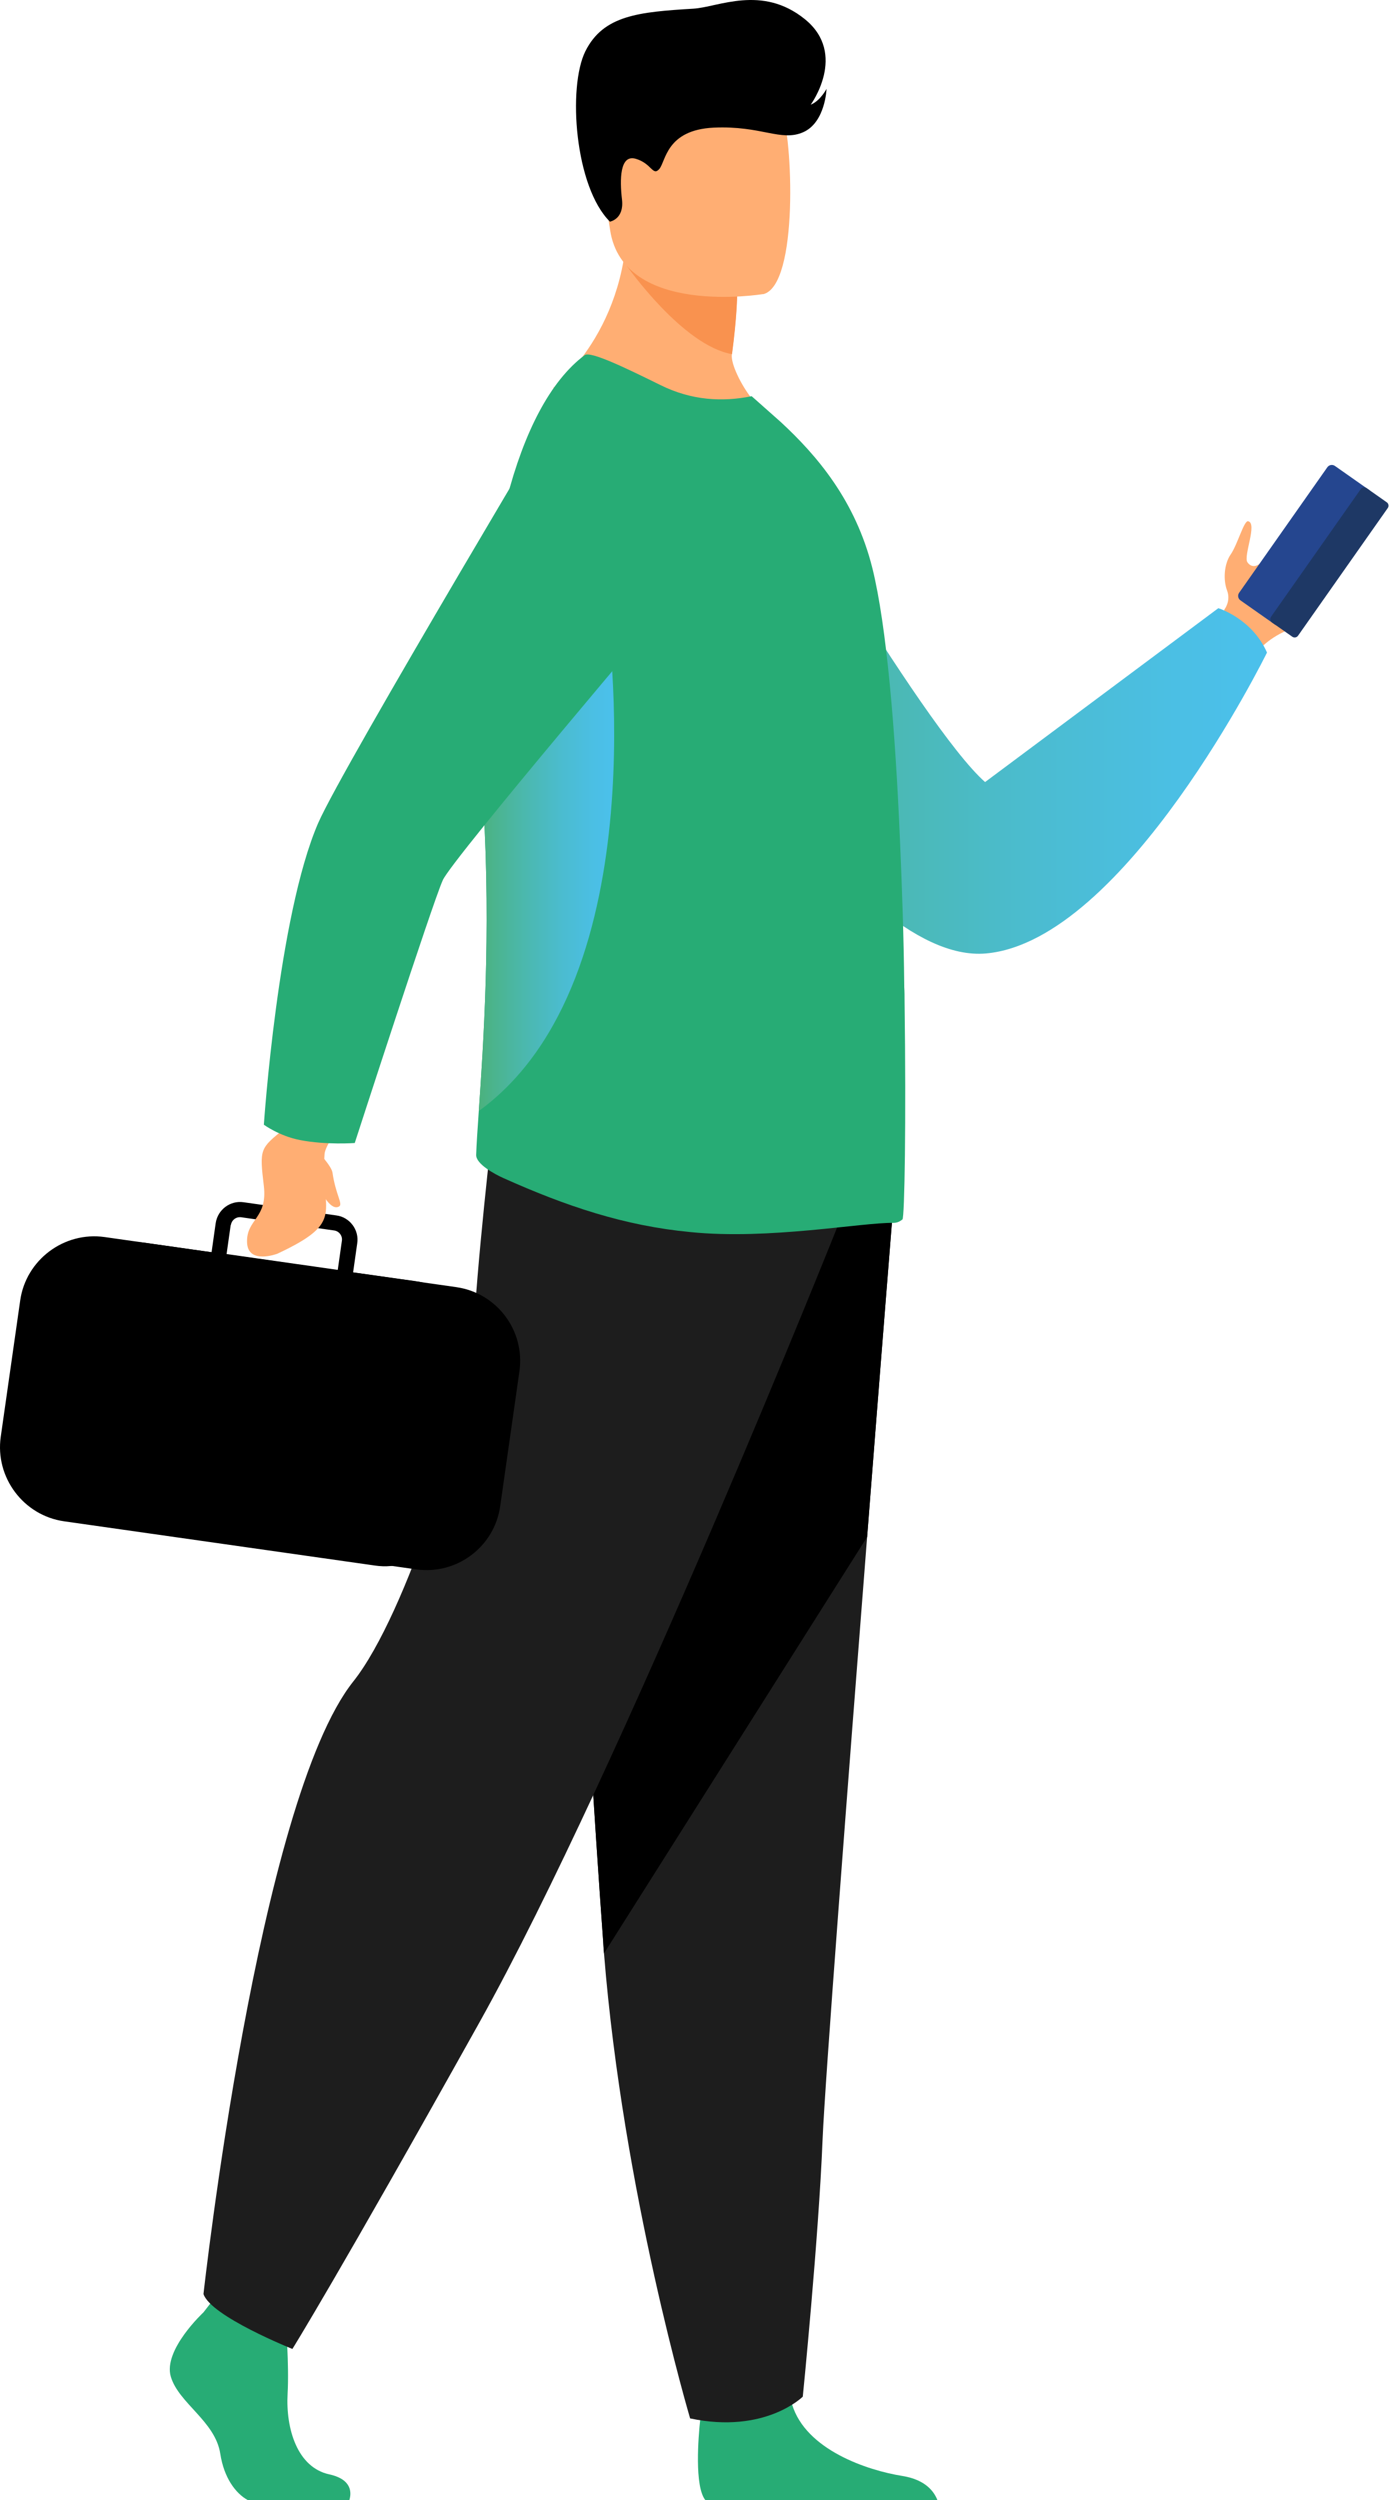 <svg width="284" height="510" viewBox="0 0 284 510" fill="none" xmlns="http://www.w3.org/2000/svg">
<path d="M272.498 114.366C270.344 120.154 266.608 126.851 262.704 128.533C258.261 130.418 256.41 133.11 256.41 133.11L252.842 131.023L248.568 128.533C248.568 128.533 248.669 128.062 248.871 127.288C249.073 126.514 249.409 125.437 249.847 124.26C249.847 124.26 251.16 122.577 250.352 120.457C249.544 118.337 249.712 115.073 251.092 113.088C252.472 111.102 253.785 106.189 254.626 106.324C256.612 106.66 253.65 113.424 254.491 114.669C255.266 115.813 256.242 115.41 256.41 115.342C262.03 112.886 268.829 99.56 271.858 101.377C272.969 102.05 273.406 111.977 272.498 114.434V114.366Z" fill="#FFAE73"/>
<path d="M270.807 95.311L252.809 120.915C252.457 121.417 252.577 122.109 253.079 122.462L260.101 127.396C260.603 127.749 261.296 127.628 261.648 127.126L279.646 101.522C279.999 101.02 279.878 100.327 279.376 99.975L272.354 95.04C271.853 94.688 271.16 94.809 270.807 95.311Z" fill="#25468F"/>
<path d="M277.629 99.761L259.322 125.805C259.054 126.186 259.146 126.71 259.526 126.978L263.657 129.88C264.037 130.147 264.562 130.056 264.829 129.675L283.136 103.631C283.403 103.25 283.312 102.726 282.932 102.459L278.801 99.556C278.421 99.289 277.896 99.381 277.629 99.761Z" fill="#1E3865"/>
<path d="M152.21 85.662C152.21 85.662 187.987 148.051 200.978 159.526L248.568 124.058C248.568 124.058 255.467 126.178 258.497 133.11C258.497 133.11 229.586 191.965 201.146 194.489C172.707 196.979 132.757 123.923 132.757 123.923L152.21 85.662Z" fill="url(#paint0_linear_15_420)"/>
<path d="M71.267 510H50.602C48.011 508.587 45.688 505.356 44.948 500.544C43.938 493.881 36.467 490.247 34.851 484.796C33.236 479.344 41.515 471.672 41.515 471.672L42.895 469.888L44.342 468.037L58.074 471.268C58.074 471.268 58.41 474.532 58.612 478.705C58.747 481.7 58.848 485.166 58.68 488.228C58.276 495.497 60.699 503.304 67.161 504.717C71.94 505.76 71.705 508.587 71.267 510Z" fill="#27AC75"/>
<path d="M191.218 510H143.931C141.642 507.241 142.484 496.977 142.854 493.646C142.921 492.973 142.988 492.569 142.988 492.569C142.988 492.569 159.143 479.647 161.365 489.54C161.432 489.843 161.499 490.146 161.6 490.449C164.394 499.703 176.914 503.909 184.15 505.053C188.862 505.827 190.578 508.25 191.251 509.966L191.218 510Z" fill="#27AC75"/>
<path d="M182.232 246.177C182.232 246.177 179.775 276.766 176.914 313.512C173.01 363.45 168.298 424.762 167.827 436.405C167.019 456.596 163.788 488.867 163.788 488.867C163.788 488.867 156.114 496.54 140.801 493.309C140.801 493.309 127.136 447.241 123.232 398.481C123.165 397.673 123.098 396.866 123.064 396.058C119.429 346.423 113.775 241.937 113.775 241.937L182.265 246.177H182.232Z" fill="#1D1D1D"/>
<path d="M182.232 246.177C182.232 246.177 179.775 276.766 176.914 313.512L123.232 398.447C123.165 397.64 123.098 396.832 123.064 396.024C119.429 346.389 113.775 241.903 113.775 241.903L182.265 246.143L182.232 246.177Z" fill="black"/>
<path d="M171.024 249.811C171.024 249.811 126.833 360.556 97.788 412.581C68.743 464.605 59.656 479.142 59.656 479.142C59.656 479.142 42.996 472.479 41.515 467.936C41.515 467.936 52.621 367.455 72.075 342.991C83.08 329.16 95.971 287.635 96.576 273.098C97.182 258.56 100.514 229.823 100.514 229.823L171.024 249.778V249.811Z" fill="#1D1D1D"/>
<path d="M160.018 88.388C142.753 93.839 112.866 79.134 112.866 79.134C112.866 79.134 128.786 67.188 127.944 42.353L141.306 53.122L150.359 60.424C150.359 60.424 150.325 64.731 149.316 72.269C149.047 74.254 151.302 78.629 153.22 81.085C158.437 87.715 159.951 88.388 159.951 88.388H160.018Z" fill="#FFAE73"/>
<path d="M150.393 60.39C150.393 60.39 150.359 64.698 149.349 72.235C139.286 70.519 127.91 54.266 127.91 54.266C133.026 52.785 137.502 52.516 141.306 53.054L150.359 60.356L150.393 60.39Z" fill="#F9924F"/>
<path d="M155.677 59.986C155.677 59.986 127.17 64.731 124.478 46.93C121.785 29.128 116.333 17.755 134.406 13.986C152.513 10.217 157.057 16.476 159.413 22.196C161.735 27.917 163.014 58.304 155.677 60.02V59.986Z" fill="#FFAE73"/>
<path d="M184.116 248.734C183.611 249.172 183.006 249.441 182.299 249.441C175.803 249.34 156.922 252.941 140.902 251.325C127.406 250.047 115.491 246.042 102.668 240.288C100.952 239.514 97.048 237.428 97.149 235.543C97.216 233.457 97.418 230.428 97.687 226.626C98.596 213.401 100.178 190.653 98.63 164.405C98.36 159.526 98.192 154.68 98.192 149.902C98.057 114.333 105.125 83.037 119.294 72.437C120.506 71.562 127.944 75.197 134.776 78.562C141.104 81.691 147.397 82.028 153.355 80.816L159.312 86.1C166.581 92.83 174.524 102.016 177.991 115.914C180.919 127.759 182.669 149.094 183.611 171.236C184.049 181.264 184.386 191.393 184.487 200.984V201.32C184.554 202.262 184.554 203.306 184.554 204.248C184.89 228.88 184.554 248.432 184.116 248.768V248.734Z" fill="#27AC75"/>
<path d="M97.687 226.592C98.596 213.367 100.178 190.619 98.63 164.372C98.36 159.492 98.192 154.646 98.192 149.868C104.082 135.533 108.928 125.168 108.928 125.168H123.804C123.804 125.168 134.709 199.705 97.687 226.626V226.592Z" fill="url(#paint1_linear_15_420)"/>
<path d="M12.446 266.39L8.524 293.908C7.341 302.206 13.11 309.891 21.41 311.074L84.883 320.117C93.183 321.3 100.869 315.532 102.052 307.234L105.974 279.716C107.156 271.418 101.387 263.733 93.088 262.55L29.614 253.507C21.315 252.324 13.628 258.092 12.446 266.39Z" fill="black"/>
<path d="M96.711 270.776C94.927 266.3 91.091 262.767 86.177 261.589C85.706 261.488 85.201 261.387 84.696 261.32L72.041 259.536L72.883 253.614C73.085 252.301 72.748 250.955 71.94 249.878C71.132 248.802 69.954 248.095 68.642 247.927L65.344 247.456L52.083 245.571L49.693 245.235C46.967 244.831 44.409 246.749 44.005 249.508L43.164 255.431L21.355 252.335C13.075 251.157 5.301 256.979 4.123 265.257L0.151 293.086C-1.026 301.364 4.796 309.138 13.075 310.316L76.45 319.334C77.561 319.502 78.671 319.536 79.748 319.435C81.499 319.3 83.148 318.863 84.696 318.19C89.34 316.137 92.908 311.796 93.648 306.412L97.62 278.583C97.99 275.857 97.62 273.232 96.677 270.843L96.711 270.776ZM47.102 249.878C47.236 249.037 47.876 248.431 48.65 248.297C48.818 248.297 49.02 248.263 49.222 248.297L52.049 248.701L62.483 250.181L68.171 250.989C69.18 251.124 69.921 252.099 69.752 253.109L68.911 259.031L46.227 255.801L47.068 249.878H47.102Z" fill="black"/>
<path d="M69.685 229.15C69.685 229.15 66.353 233.591 66.219 235.375C65.31 247.388 70.829 249.071 56.593 255.734C56.593 255.734 50.501 258.056 50.4 253.345C50.299 248.633 54.607 248.566 53.833 241.937C52.924 234.332 53.025 234.264 58.007 230.26L61.305 224.775L69.652 229.116L69.685 229.15Z" fill="#FFAE73"/>
<path d="M61.204 232.548C66.555 233.591 72.378 233.154 72.378 233.154C72.378 233.154 88.297 183.99 90.35 179.514C92.403 175.039 137.637 121.87 137.637 121.87L118.79 74.725C118.79 74.725 69.887 156.43 64.906 167.905C56.694 186.884 53.833 229.419 53.833 229.419C53.833 229.419 56.997 231.741 61.204 232.548Z" fill="#27AC75"/>
<path d="M124.444 45.214C124.444 45.214 127.372 44.709 126.901 40.704C126.43 36.666 126.43 31.417 129.728 32.393C132.993 33.368 133.161 35.993 134.507 34.479C135.853 32.931 135.887 26.504 145.614 26.033C155.374 25.595 159.312 28.96 163.855 26.975C168.399 24.989 168.634 18.125 168.634 18.125C168.634 18.125 167.356 20.581 165.403 21.355C165.403 21.355 172.976 11.024 164.226 3.924C155.475 -3.176 146.522 1.467 141.474 1.77C130.3 2.443 123.098 3.116 119.429 10.452C115.794 17.788 117.275 38.147 124.444 45.214Z" fill="black"/>
<path d="M64.435 234.433C64.435 234.433 67.632 237.764 67.834 239.178C68.474 243.653 69.988 245.571 69.214 246.076C67.666 247.085 65.613 243.788 64.603 240.793C63.627 237.831 64.401 234.433 64.401 234.433H64.435Z" fill="#FFAE73"/>
<defs>
<linearGradient id="paint0_linear_15_420" x1="132.757" y1="140.109" x2="258.497" y2="140.109" gradientUnits="userSpaceOnUse">
<stop stop-color="#4BB27D"/>
<stop offset="0.02" stop-color="#4BB280"/>
<stop offset="0.34" stop-color="#4BB8AE"/>
<stop offset="0.62" stop-color="#4BBCD0"/>
<stop offset="0.85" stop-color="#4BBFE4"/>
<stop offset="1" stop-color="#4BC0EC"/>
</linearGradient>
<linearGradient id="paint1_linear_15_420" x1="97.687" y1="175.846" x2="125.319" y2="175.846" gradientUnits="userSpaceOnUse">
<stop stop-color="#4BB27D"/>
<stop offset="0.02" stop-color="#4BB280"/>
<stop offset="0.34" stop-color="#4BB8AE"/>
<stop offset="0.62" stop-color="#4BBCD0"/>
<stop offset="0.85" stop-color="#4BBFE4"/>
<stop offset="1" stop-color="#4BC0EC"/>
</linearGradient>
</defs>
</svg>
